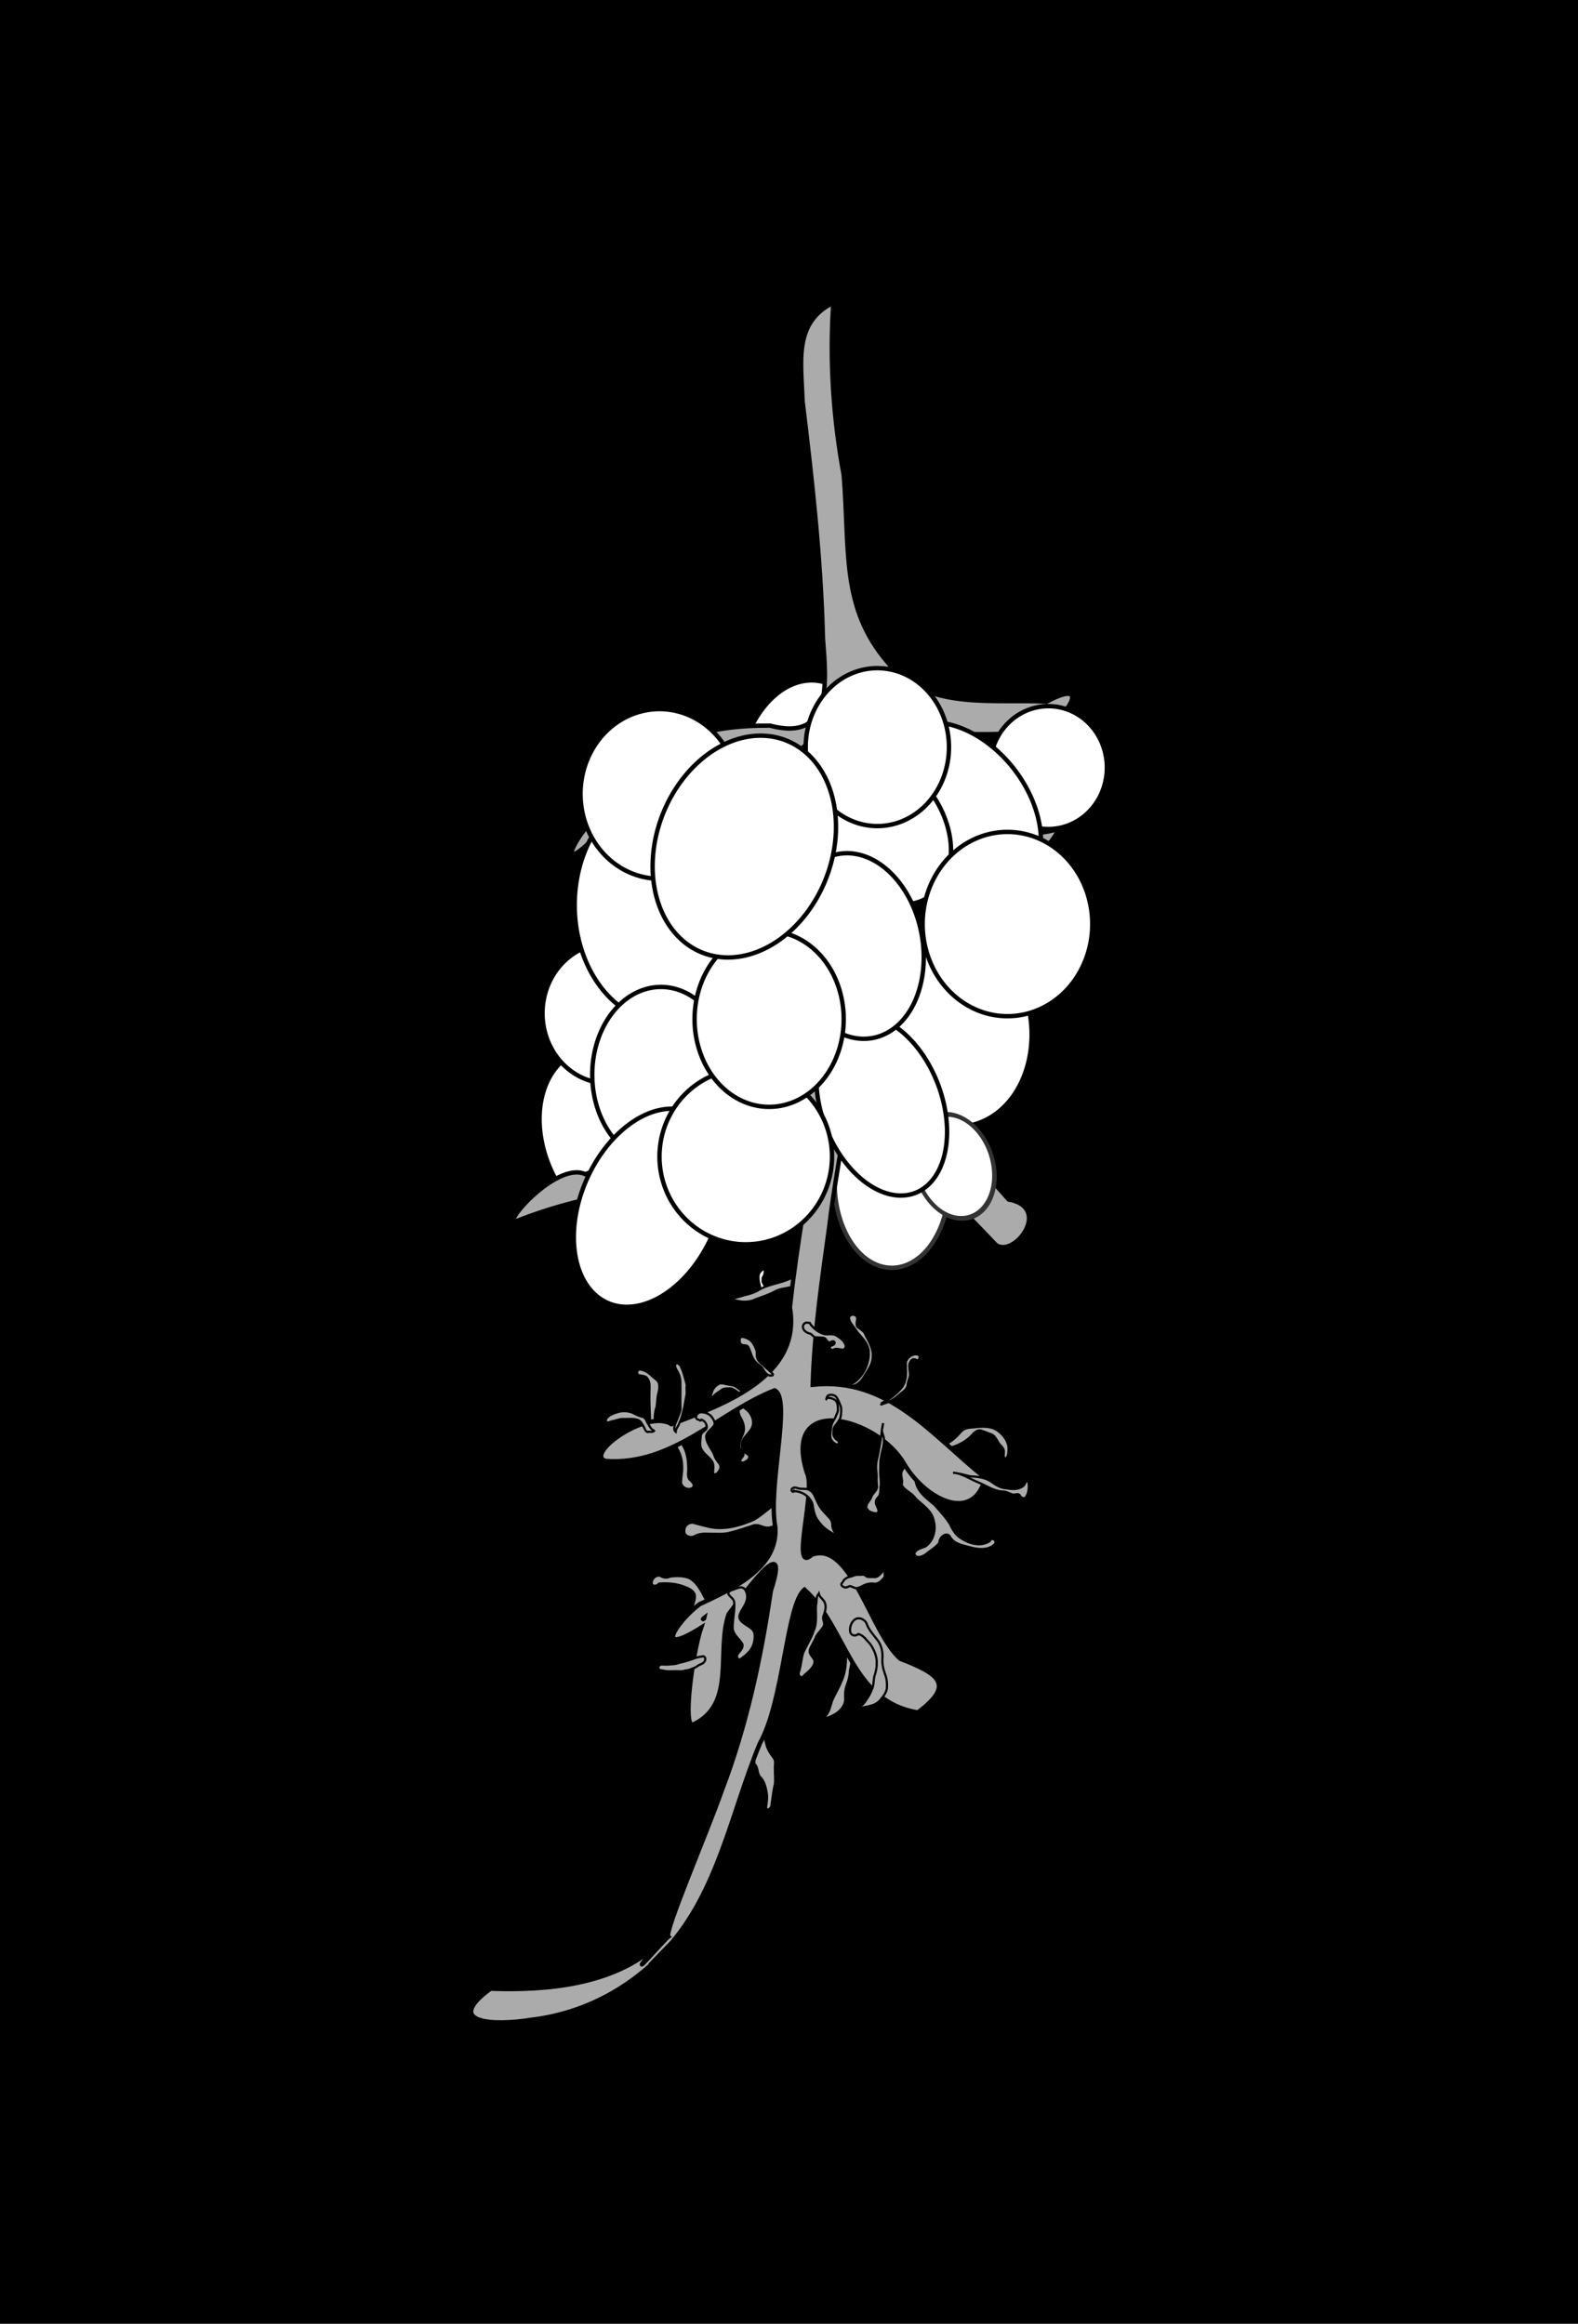 <?xml version="1.0" encoding="UTF-8" standalone="no"?>
<!-- Created with Inkscape (http://www.inkscape.org/) -->

<svg
   xmlns:dc="http://purl.org/dc/elements/1.1/"
   xmlns:cc="http://creativecommons.org/ns#"
   xmlns:rdf="http://www.w3.org/1999/02/22-rdf-syntax-ns#"
   xmlns:svg="http://www.w3.org/2000/svg"
   xmlns="http://www.w3.org/2000/svg"
   xmlns:sodipodi="http://sodipodi.sourceforge.net/DTD/sodipodi-0.dtd"
   xmlns:inkscape="http://www.inkscape.org/namespaces/inkscape"
   width="768"
   height="1130.667"
   viewBox="0 0 720 1060"
   id="svg2"
   version="1.1"
   inkscape:version="0.92.4 (5da689c313, 2019-01-14)"
   sodipodi:docname="feast-famine.svg"
   inkscape:export-filename="C:\Users\Giltwist\Dropbox\Tarot\Majors\feast-famine.png"
   inkscape:export-xdpi="300"
   inkscape:export-ydpi="300">
  <rect x="0" y="0" width="720" height="1060" fill="#808080" stroke="none"/>
  <defs
     id="defs4">
    <inkscape:path-effect
       effect="skeletal"
       id="path-effect5834"
       is_visible="true"
       pattern="m -2.144,-2.638 c 0,-2.76 2.24,-5 5,-5 2.76,0 5,2.24 5,5 0,2.76 -2.24,5 -5,5 -2.76,0 -5,-2.24 -5,-5 z"
       copytype="single_stretched"
       prop_scale="1"
       scale_y_rel="false"
       spacing="0"
       normal_offset="0"
       tang_offset="0"
       prop_units="false"
       vertical_pattern="false"
       fuse_tolerance="0" />
    <inkscape:path-effect
       effect="powerstroke"
       id="path-effect4186"
       is_visible="true"
       offset_points="0,0.5"
       sort_points="true"
       interpolator_type="CubicBezierJohan"
       interpolator_beta="0.2"
       start_linecap_type="zerowidth"
       linejoin_type="round"
       miter_limit="4"
       end_linecap_type="zerowidth"
       cusp_linecap_type="round" />
    <inkscape:path-effect
       effect="skeletal"
       id="path-effect5834-8"
       is_visible="true"
       pattern="m -2.144,-2.638 c 0,-2.76 2.24,-5 5,-5 2.76,0 5,2.24 5,5 0,2.76 -2.24,5 -5,5 -2.76,0 -5,-2.24 -5,-5 z"
       copytype="single_stretched"
       prop_scale="1"
       scale_y_rel="false"
       spacing="0"
       normal_offset="0"
       tang_offset="0"
       prop_units="false"
       vertical_pattern="false"
       fuse_tolerance="0" />
  </defs>
  <sodipodi:namedview
     id="base"
     pagecolor="#ffffff"
     bordercolor="#666666"
     borderopacity="1.0"
     inkscape:pageopacity="0.0"
     inkscape:pageshadow="2"
     inkscape:zoom="1.06"
     inkscape:cx="130.10671"
     inkscape:cy="544.87765"
     inkscape:document-units="px"
     inkscape:current-layer="layer1"
     showgrid="false"
     units="px"
     inkscape:window-width="2560"
     inkscape:window-height="1377"
     inkscape:window-x="-8"
     inkscape:window-y="-8"
     inkscape:window-maximized="1"
     borderlayer="true"
     showguides="false" />
  <g
     inkscape:label="Layer 1"
     inkscape:groupmode="layer"
     id="layer1"
     transform="translate(0,7.638)">
    <rect
       style="fill:#000000;fill-opacity:1;fill-rule:evenodd;stroke:#333333;stroke-width:2;stroke-linecap:round;stroke-linejoin:miter;stroke-miterlimit:4;stroke-dasharray:none;stroke-dashoffset:0;stroke-opacity:1"
       id="rect4826"
       width="1047.17"
       height="1205.66"
       x="-135.849"
       y="-47.638"
       ry="29.864" />
    <path
       style="fill:#ffffff;fill-opacity:1;fill-rule:evenodd;stroke:#000000;stroke-width:2;stroke-linecap:round;stroke-linejoin:miter;stroke-miterlimit:4;stroke-dasharray:none;stroke-dashoffset:0;stroke-opacity:1"
       id="path4216"
       sodipodi:type="arc"
       sodipodi:cx="24.574697"
       sodipodi:cy="585.24615"
       sodipodi:rx="33.354092"
       sodipodi:ry="45.361568"
       sodipodi:start="0.091009496"
       sodipodi:end="0.083407016"
       sodipodi:open="true"
       d="M 57.791,589.369 A 33.354,45.362 0 0 1 21.606,630.428 33.354,45.362 0 0 1 -8.653,581.295 33.354,45.362 0 0 1 27.417,540.05 33.354,45.362 0 0 1 57.813,589.025"
       transform="rotate(-26.4)" />
    <path
       style="fill:#ffffff;fill-opacity:1;fill-rule:evenodd;stroke:#000000;stroke-width:2;stroke-linecap:round;stroke-linejoin:miter;stroke-miterlimit:4;stroke-dasharray:none;stroke-dashoffset:0;stroke-opacity:1"
       id="path4230"
       sodipodi:type="arc"
       sodipodi:cx="412.88913"
       sodipodi:cy="290.25607"
       sodipodi:rx="30.018684"
       sodipodi:ry="44.027405"
       sodipodi:start="0.091009496"
       sodipodi:end="0.083407016"
       sodipodi:open="true"
       d="m 442.784,294.257 a 30.019,44.027 0 0 1 -32.566,39.851 30.019,44.027 0 0 1 -27.233,-47.687 30.019,44.027 0 0 1 32.462,-40.033 30.019,44.027 0 0 1 27.357,47.535"
       transform="rotate(8.253)" />
    <path
       style="fill:#ffffff;fill-opacity:1;fill-rule:evenodd;stroke:#333333;stroke-width:2;stroke-linecap:round;stroke-linejoin:miter;stroke-miterlimit:4;stroke-dasharray:none;stroke-dashoffset:0;stroke-opacity:1"
       id="path4401"
       sodipodi:type="arc"
       sodipodi:cx="406.92255"
       sodipodi:cy="532.10413"
       sodipodi:rx="26.083408"
       sodipodi:ry="38.583462"
       sodipodi:start="0.091009496"
       sodipodi:end="0.083407016"
       sodipodi:open="true"
       d="m 432.898,535.611 a 26.083,38.583 0 0 1 -28.297,34.924 26.083,38.583 0 0 1 -23.663,-41.791 26.083,38.583 0 0 1 28.207,-35.083 26.083,38.583 0 0 1 23.77,41.658" />
    <path
       style="fill:#ababab;fill-rule:evenodd;stroke:#000000;stroke-width:1px;stroke-linecap:butt;stroke-linejoin:miter;stroke-opacity:1;fill-opacity:1"
       d="m 428.656,652.706 c 2.635,-1.441 5.446,-2.709 7.566,-4.9 1.513,-1.311 2.537,-3.349 4.622,-3.859 1.621,-0.553 3.352,-0.349 5.013,-0.662 3.214,-0.229 6.782,-0.287 9.481,1.753 2.478,1.795 4.51,4.509 4.855,7.613 -0.111,1.61 0.148,3.562 -1.022,4.845 -1.969,0.677 -0.934,-2.234 -1.146,-3.269 -0.228,-1.858 -2.217,-2.733 -2.86,-4.417 -0.787,-1.26 -1.562,-2.784 -3.1,-3.217 -1.493,-0.599 -3.012,-1.148 -4.526,-1.68 -1.847,-0.374 -3.194,1.183 -4.314,2.385 -2.167,2.225 -4.872,3.865 -7.809,4.857 -2.528,0.933 -5.109,2.011 -7.859,1.884 -1.176,0.42 -1.391,-0.974 -0.257,-1.159 0.405,-0.222 0.914,-0.411 1.357,-0.175 z"
       id="path4424"
       inkscape:connector-curvature="0" />
    <path
       style="fill:#ababab;fill-rule:evenodd;stroke:#000000;stroke-width:1px;stroke-linecap:butt;stroke-linejoin:miter;stroke-opacity:1;fill-opacity:1"
       d="m 341.769,629.358 c -2.131,-1.499 -4.114,-3.198 -6.275,-4.655 -1.437,-0.665 -3.064,-0.619 -4.567,-1.054 -1.017,-0.231 -2.168,-0.528 -3.119,0.081 -1.575,0.834 -2.729,2.39 -3.107,4.128 -0.405,0.581 -0.691,1.764 0.396,1.72 0.653,-0.235 0.948,-0.989 1.569,-1.333 0.793,-0.649 1.732,-1.083 2.502,-1.761 1.243,-0.977 2.577,-0.711 4.175,-0.786 0.963,-0.008 3.702,2.023 3.702,2.023 1.167,0.705 1.205,-0.38 2.364,0.339 0.741,0.508 1.521,0.973 2.36,1.299 z"
       id="path4455"
       inkscape:connector-curvature="0"
       sodipodi:nodetypes="ccccccccccccc" />
    <path
       style="fill:#ababab;fill-rule:evenodd;stroke:#000000;stroke-width:1px;stroke-linecap:butt;stroke-linejoin:miter;stroke-opacity:1;fill-opacity:1"
       d="m 336.599,632.193 c 1.854,0.455 2.68,2.416 4.256,3.322 2.027,1.841 3.402,4.801 2.494,7.527 -0.983,2.935 -4.196,4.546 -4.845,7.644 -0.468,2.157 1.108,4.142 2.836,5.227 1.246,0.89 0.209,2.612 -0.96,2.99 -0.736,0.788 -2.91,1.104 -2.553,-0.532 0.357,-1.123 1.968,-2.037 1.208,-3.353 -0.611,-1.018 -1.772,-1.813 -1.743,-3.124 -0.152,-3.013 2.545,-5.399 2.113,-8.448 -0.118,-1.942 -1.062,-3.69 -1.995,-5.346 -0.828,-2.285 -0.197,-4.864 -1.311,-7.076"
       id="path4473"
       inkscape:connector-curvature="0" />
    <path
       style="fill:#ababab;fill-rule:evenodd;stroke:#000000;stroke-width:1px;stroke-linecap:butt;stroke-linejoin:miter;stroke-opacity:1;fill-opacity:1"
       d="m 299.14,643.661 c -0.626,-3.16 -0.584,-6.492 0.449,-9.563 0.391,-2.128 0.229,-4.339 0.891,-6.42 0.351,-1.683 0.698,-3.587 -0.187,-5.164 -0.886,-1.134 -2.235,-1.772 -3.175,-2.853 -1.476,-1.287 -3.231,-2.498 -5.246,-2.61 -1.403,0.131 -1.629,2.532 -0.124,2.691 1.232,0.305 2.802,0.156 3.587,1.368 1.435,1.882 0.98,4.375 0.968,6.573 -0.114,3.88 0.159,7.756 0.27,11.631 -0.041,1.394 -0.363,2.949 0.397,4.207 0.531,0.587 1.627,0.867 2.171,0.141 z"
       id="path4527"
       inkscape:connector-curvature="0" />
    <path
       style="fill:#ababab;fill-rule:evenodd;stroke:#000000;stroke-width:1px;stroke-linecap:butt;stroke-linejoin:miter;stroke-opacity:1;fill-opacity:1"
       d="m 305.036,646.963 c -0.583,-1.981 -3.577,-2.644 -4.899,-1.03 -1.66,0.345 -0.685,3.319 0.865,2.579 2.101,-0.643 4.631,0.011 5.903,1.871 2.967,3.067 4.486,7.374 4.348,11.617 0.038,2.298 -0.555,4.568 -0.516,6.855 0.476,2.276 3.674,3.667 5.48,2.018 1.091,-1.492 -0.791,-2.79 -1.711,-3.746 -0.953,-1.554 -0.353,-3.437 -0.469,-5.147 -0.022,-3.952 -0.673,-8.154 -3.136,-11.369 -1.121,-1.372 -2.567,-2.425 -3.929,-3.539 -0.532,-0.452 -1.398,-0.692 -1.936,-0.109 z"
       id="path4561"
       inkscape:connector-curvature="0" />
    <path
       style="fill:#ffffff;fill-rule:evenodd;stroke:#000000;stroke-width:1px;stroke-linecap:butt;stroke-linejoin:miter;stroke-opacity:1"
       d="m 347.773,581.495 c -0.361,-0.564 -0.479,-1.26 -0.919,-1.778 -0.079,-1.014 -0.572,-1.945 -0.634,-2.963 -0.139,-0.931 -0.2,-1.889 -0.061,-2.822 0.207,-1.114 1.077,-1.948 2.005,-2.519 0.503,-0.228 0.656,-0.821 0.623,-1.33 -0.012,-0.252 -0.042,-0.577 0.043,-0.148 0.183,0.915 0.141,1.86 0.093,2.786 -0.107,0.742 -0.278,1.498 -0.713,2.123 -0.366,0.499 -0.21,1.118 -0.273,1.687 -0.106,0.503 0.123,0.92 0.381,1.327 0.207,0.42 0.445,0.831 0.754,1.182 0.246,0.497 0.289,1.08 0.169,1.618 -0.342,0.516 -1.183,0.258 -1.469,0.838 z"
       id="path4627"
       inkscape:connector-curvature="0" />
    <path
       style="fill:#ababab;fill-rule:evenodd;stroke:#000000;stroke-width:1px;stroke-linecap:butt;stroke-linejoin:miter;stroke-opacity:1;fill-opacity:1"
       d="m 367.536,572.434 c -2.407,-0.152 -4.078,1.896 -6.138,2.773 -4.982,2.658 -10.95,2.791 -15.745,5.877 -1.881,1.046 -3.962,1.638 -6.045,2.111 -1.616,0.502 -3.236,1.036 -4.921,1.25 0.076,1.447 2.181,1.278 3.241,1.612 2.367,0.301 4.823,0.026 6.976,-1.042 3.004,-1.134 6.097,-2.081 8.907,-3.668 2.547,-1.353 5.559,-1.132 8.186,-2.261 1.766,-0.663 3.321,-2.067 3.764,-3.95 0.332,-1.029 0.725,-2.196 1.775,-2.702 z"
       id="path4430"
       inkscape:connector-curvature="0" />
    <path
       style="fill:#ababab;fill-rule:evenodd;stroke:#000000;stroke-width:1px;stroke-linecap:butt;stroke-linejoin:miter;stroke-opacity:1;fill-opacity:1"
       d="m 411.308,669.593 c 1.362,2.811 4.773,3.684 6.397,6.279 3.161,3.063 7.577,5.646 8.367,10.35 1.083,4.167 -0.212,9.172 -3.926,11.624 -1.791,0.696 -4.194,1.172 -4.995,3.124 0.72,3.226 4.872,1.045 6.353,-0.483 1.829,-1.367 3.887,-2.561 5.192,-4.498 -0.276,-2.404 3.499,-5.273 4.87,-2.388 1.852,3.065 5.721,3.751 8.937,4.556 3.695,1.078 8.351,1.566 11.368,-1.325 1.377,-1.754 -1.389,-3.665 -2.347,-1.436 -4.052,2.672 -9.341,1.135 -13.075,-1.372 -2.275,-1.426 -3.781,-3.732 -4.815,-6.153 -1.979,-3.316 -4.702,-6.11 -7.222,-9.003 -3.222,-2.776 -7.084,-5.362 -8.341,-9.675 -0.847,-2.715 0.58,-6.774 -2.935,-8.015 -2.636,-0.643 -4.424,2.46 -3.828,4.776 0.121,1.201 0.61,2.484 3.4e-4,3.638 z"
       id="path4639"
       inkscape:connector-curvature="0" />
    <path
       style="fill:#ababab;fill-rule:evenodd;stroke:#000000;stroke-width:1px;stroke-linecap:butt;stroke-linejoin:miter;stroke-opacity:1;fill-opacity:1"
       d="m 324.14,726.444 c 0.414,2.815 -1.48,6.089 -4.486,6.349 -1.656,0.323 -3.813,-0.04 -4.57,-1.746 -0.708,-2.175 0.726,-4.218 1.073,-6.316 0.452,-1.673 1.242,-3.438 0.753,-5.185 -0.987,-2.182 -3.485,-2.9 -5.538,-3.697 -3.433,-1.156 -7.116,-1.408 -10.709,-1.096 -0.704,1.157 -3.314,1.535 -3.313,-0.286 -0.047,-1.932 1.905,-3.748 3.845,-3.297 1.295,0.875 3.083,1.155 4.496,0.396 2.841,-0.396 5.828,-0.41 8.562,0.542 2.736,1.321 4.521,3.955 5.99,6.511 0.695,1.451 1.438,2.9 2.542,4.089 0.862,1.083 1.173,2.4 1.356,3.737 z"
       id="path4671"
       inkscape:connector-curvature="0" />
    <path
       style="fill:#ababab;fill-rule:evenodd;stroke:#000000;stroke-width:1px;stroke-linecap:butt;stroke-linejoin:miter;stroke-opacity:1;fill-opacity:1"
       d="m 354.092,678.331 c -4.371,2.608 -7.79,6.787 -12.762,8.363 -5.997,2.344 -12.749,3.676 -19.071,1.857 -1.99,-0.524 -4.004,-0.969 -5.963,-1.554 -1.997,-0.324 -4.101,1.312 -4.033,3.39 -0.501,2.723 3.039,3.924 4.995,2.531 1.847,-0.857 3.871,-1.074 5.88,-0.916 3.52,-0.054 7.123,0.425 10.545,-0.648 3.199,-0.845 6.343,-1.863 9.475,-2.923 1.321,-0.553 2.746,-0.427 4.051,0.108 1.622,0.623 3.45,1.022 5.101,0.261 2.511,-0.582 5.503,-0.36 7.367,-2.48 1.4,-1.434 2.175,-3.881 0.896,-5.634 -1.87,-1.173 -3.856,-3.143 -6.258,-2.435 l -0.224,0.081 c 0,0 0,4e-5 0,4e-5 z"
       id="path4705"
       inkscape:connector-curvature="0" />
    <path
       style="fill:#ababab;fill-rule:evenodd;stroke:#000000;stroke-width:1px;stroke-linecap:butt;stroke-linejoin:miter;stroke-opacity:1;fill-opacity:1"
       d="m 383.628,735.09 c 1.45,1.777 1.549,4.176 1.994,6.327 0.516,5.937 0.866,12.214 -1.659,17.781 -1.215,3.138 -3.058,5.988 -4.366,9.077 -0.744,2.379 -1.23,4.964 -2.924,6.892 -0.438,1.731 2.195,0.18 2.974,-0.111 3.22,-1.424 6.313,-4.482 6.009,-8.262 -0.196,-2.125 0.117,-4.251 0.902,-6.233 0.704,-1.931 1.227,-3.943 1.254,-6.005 0.413,-2.28 1.126,-4.547 0.907,-6.891 -0.072,-2.553 -1.555,-4.777 -1.92,-7.277 -0.412,-1.606 -1.164,-3.221 -2.532,-4.228 -0.283,-0.308 -0.525,-0.665 -0.639,-1.071 z"
       id="path4741"
       inkscape:connector-curvature="0" />
    <path
       style="fill:#ababab;fill-rule:evenodd;stroke:#000000;stroke-width:1px;stroke-linecap:butt;stroke-linejoin:miter;stroke-opacity:1;fill-opacity:1"
       d="m 344.187,784.698 c 0.007,4.088 -0.01,8.176 0,12.264 1.955,1.606 0.993,4.729 3,6.36 1.693,1.967 2.215,4.541 2.656,7.018 0.352,2.23 -0.019,4.48 -0.364,6.675 0.828,1.983 2.884,-0.276 2.569,-1.711 0.519,-2.884 0.711,-5.807 1.429,-8.654 0.484,-2.348 0.011,-4.747 0.11,-7.122 -0.235,-1.726 0.592,-3.686 -0.511,-5.18 -1.36,-1.827 -2.72,-3.695 -3.289,-5.94 -1.487,-4.954 -0.64,-10.177 -0.919,-15.256 0.015,-1.709 0.309,-3.456 -0.127,-5.136 -2.391,0.601 -1.788,3.593 -2.655,5.352 -0.67,2.4 -2.731,3.947 -3.899,6.054 -1.508,2.053 1.242,2.81 1.744,4.394 -0.731,1.735 -3.172,-2.656 -3.627,-0.003 0.311,1.846 2.673,0.727 3.884,0.885 z"
       id="path4762"
       inkscape:connector-curvature="0" />
    <path
       style="fill:#ababab;fill-opacity:1;fill-rule:evenodd;stroke:#000000;stroke-width:2;stroke-linecap:round;stroke-linejoin:miter;stroke-miterlimit:4;stroke-dasharray:none;stroke-dashoffset:0;stroke-opacity:1"
       d="m 380.211,130.437 c -18.275,9.016 -14.533,27.247 -14.035,44.794 4.386,35.991 8.413,72.13 9.325,108.503 1.557,20.232 4.337,47.208 -24.176,39.638 -24.537,-0.237 -51.072,4.924 -66.869,25.663 20.655,-19.454 -16.914,17.835 -12.121,14.164 -12.519,15.971 22.166,-22.052 -0.113,1.808 -7.938,6.019 -20.016,27.942 -1.893,10.35 7.415,-5.969 16.266,-25.016 3.005,-7.351 -13.475,15.369 32.447,-35.961 4.617,-7.1 -4.352,4.057 15.098,-16.79 7.877,-8.396 5.928,-6.894 13.243,-14.104 7.096,-7.197 -12.388,13.236 23.289,-13.154 34.146,-6.066 14.56,-3.654 -9.516,16.15 -2.397,27.978 1.299,22.883 -16.243,65.596 -23.107,67.283 12.72,-13.066 -2.601,2.869 -7.099,7.378 -10.852,11.992 -28.076,36.497 -6.589,13.287 -7.209,5.19 -27.009,31.433 -12.905,17.578 11.726,-17.696 7.086,-4.66 0,0 14.437,-14.879 5.3,-5.032 6.335,-6.283 7.358,-8.162 36.285,-46.346 12.872,-20.103 21.38,-19.192 44.132,-46.806 42.973,-81.114 -1.703,-22.964 6.22,-30.012 27.371,-29.798 22.797,-26.546 5.67,36.852 9.219,55.893 -0.996,29.012 1.381,57.768 1.344,86.773 -6.467,4.194 -18.573,33.189 -7.376,19.346 -5.785,5.478 -16.885,18.449 -6.506,5.351 -26.515,22.261 -63.49,12.958 -94.153,25.169 -13.245,-6.195 -39.538,24.557 -31.22,21.317 28.652,-11.388 60.253,-15.855 90.958,-18.672 18.191,-2.043 41.189,-32.026 46.977,-32.619 -4.294,30.306 -10.04,60.3 -13.36,90.772 5.435,31.388 -29.87,44.108 -54.076,53.242 -10.992,-7.212 -40.106,13.855 -29.913,16.799 30.553,2.14 51.236,-22.088 77.012,-32.242 7.914,3.729 -3.19,44.04 0.313,62.259 1.51,18.89 -19.618,28.287 -34.66,35.371 -10.459,7.989 -21.123,24.382 0.814,10.648 -3.78,11.077 -8.619,46.179 -3.622,44.181 19.764,-9.376 10.334,-33.37 16.188,-50.371 5.826,-7.625 28.931,-40.269 19.237,-10.611 -4.581,31.155 -11.175,61.89 -22.493,91.408 -6.564,18.739 -26.351,64.604 -24.245,66.34 -1.774,1.299 -22.761,25.196 -5.021,3.859 -20.416,18.362 -50.99,20.766 -76.142,19.866 -21.819,15.96 1.516,16.966 18.589,14.189 26.402,-3.122 49.77,-16.775 66.439,-37.584 -7.831,8.088 -20.162,20.71 -4.614,5.023 23.493,-25.795 29.459,-61.977 42.467,-93.464 11.139,-19.744 12.113,-63.416 20.397,-70.207 19.62,17.794 20.754,50.884 51.723,56.047 16.823,-12.655 9.967,-17.531 -7.996,-24.487 -13.509,-11.706 -22.494,-54.231 -40.433,-47.449 -9.893,9.115 2.025,-29.397 -2.216,-37.473 -11.551,-36.832 32.617,-24.953 44.412,-3.92 10.061,16.726 31.763,27.043 36.992,6.303 -24.332,-19.345 -44.136,-46.144 -78.736,-42.475 0.687,-24.307 4.284,-48.408 7.587,-72.492 4.024,-34.01 13.061,-67.611 11.1,-102.225 3.744,-28.94 7.786,27.166 9.289,38.324 10.777,29.056 34.725,50.45 55.478,72.502 8.369,6.442 26.114,-16.923 5.944,-20.618 -22.065,-25.269 -53.854,-51.622 -49.353,-88.881 3.536,-28.439 -33.118,-42.255 -22.705,-72.006 -6.83,-43.492 36.645,-8.341 50.598,6.623 16.845,5.404 36.737,2.103 44.478,-15.116 -12.085,5.609 -47.126,1.203 -57.429,-20.994 -11.936,-9.538 -32.737,-7.612 -36.48,-0.982 2.304,-12.239 -7.848,-56.934 13,-29.539 21.427,10.525 46.845,9.033 70.105,7.758 11.027,-1.894 28.699,-26.639 5.137,-13.961 -24.429,-1.336 -55.983,4.286 -72.672,-18.066 -21.421,-25.118 -17.109,-50.928 -19.935,-85.297 -4.826,-26.006 -6.513,-52.221 -4.751,-78.626 z M 278.638,469.109 c -1.245,-0.43 -9.371,11.32 0,0 z m -2.049,-2.229 c 1.846,-2.483 -9.304,10.164 0,0 z m -2.908,3.01 c -1.526,1.423 -0.343,0.508 0,0 z m -0.701,0.725 c -1.328,1.32 -4.084,4.284 0,0 z m -0.154,0.154 c 4.138,-4.58 -8.048,8.157 0,0 z m 1.148,-1.268 c 0.707,-0.632 6.778,-7.074 0,0 z m 2.898,-3.002 c 6.709,-6.343 6.061,-7.303 0,0 z m 5.221,-5.391 c -0.273,0.359 7.74,-7.938 0,0 z m 0.078,-0.055 c -5.328,5.483 -7.284,7.582 0,0 z m 6.584,-111.281 c 1.796,-2.722 -7.152,7.831 0,0 z m -2.635,2.578 c -6.171,6.168 -7.464,7.827 0,0 z m -0.223,0.119 c 4.999,-4.602 -1.373,0.784 0,0 z m -0.061,0.033 c -0.126,0.071 -0.29,0.35 0,0 z m -0.156,0.158 c -7.2,7.247 -7.779,8.189 0,0 z m 1.65,-1.686 c 2.585,0.937 2.14,-5.845 0,0 z m 1.771,-1.846 c 8.245,-5.434 -0.273,-2.884 0,0 z m 0.002,0.033 c -1.881,3.226 12.367,-13.862 0,0 z m -3.977,3.738 c -1.083,0.649 -2.601,3.099 0,0 z m -7.402,3.98 c 22.948,-23.792 -19.244,15.601 0,0 z m 3.275,-3.523 c -2.628,3.207 13.814,-14.844 0,0 z m 4.223,-4.395 c 6.207,-6.197 11.396,-12.037 0,0 z m 2.426,-2.447 c -13.619,14.046 1.182,-0.823 0,0 z m -6.963,7.293 c -0.058,0.004 -0.499,0.579 0,0 z m -0.188,0.191 c 2.306,-2.735 -5.2,5.49 0,0 z m 108.629,-49.016 c 3.907,1.131 -2.921,5.179 0,0 z m -13.676,15.662 c -4.269,8.452 -7.697,9.995 0,0 z m -3.99,6.189 c -2.051,2.119 -1.766,1.937 0,0 z m 0.084,-0.027 c 0.007,0.013 0.023,-0.035 0,0 z m -33.705,390.953 -2.596,2.666 0.004,-0.01 2.592,-2.656 z m -0.727,0.693 -1.842,1.887 0.002,-0.008 1.84,-1.879 z m -15.658,11.828 c -0.102,0.573 -1.508,1.15 0,0 z"
       id="path4174"
       inkscape:connector-curvature="0" />
    <path
       style="fill:#ffffff;fill-opacity:1;fill-rule:evenodd;stroke:#000000;stroke-width:2;stroke-linecap:round;stroke-linejoin:miter;stroke-miterlimit:4;stroke-dasharray:none;stroke-dashoffset:0;stroke-opacity:1"
       id="path4212"
       sodipodi:type="arc"
       sodipodi:cx="277.56238"
       sodipodi:cy="454.5824"
       sodipodi:rx="30.018684"
       sodipodi:ry="32.019928"
       sodipodi:start="0.091009496"
       sodipodi:end="0.083407016"
       sodipodi:open="true"
       d="m 307.457,457.492 a 30.019,32.02 0 0 1 -32.566,28.983 30.019,32.02 0 0 1 -27.233,-34.682 30.019,32.02 0 0 1 32.462,-29.115 30.019,32.02 0 0 1 27.357,34.571" />
    <path
       style="fill:#ffffff;fill-opacity:1;fill-rule:evenodd;stroke:#000000;stroke-width:2;stroke-linecap:round;stroke-linejoin:miter;stroke-miterlimit:4;stroke-dasharray:none;stroke-dashoffset:0;stroke-opacity:1"
       id="path4160"
       sodipodi:type="arc"
       sodipodi:cx="303.57855"
       sodipodi:cy="405.21838"
       sodipodi:rx="41.359077"
       sodipodi:ry="53.36655"
       sodipodi:start="0.091009496"
       sodipodi:end="0.083407016"
       sodipodi:open="true"
       d="m 344.766,410.069 a 41.359,53.367 0 0 1 -44.868,48.305 41.359,53.367 0 0 1 -37.521,-57.803 41.359,53.367 0 0 1 44.726,-48.524 41.359,53.367 0 0 1 37.691,57.618" />
    <path
       style="fill:#ffffff;fill-opacity:1;fill-rule:evenodd;stroke:#000000;stroke-width:2;stroke-linecap:round;stroke-linejoin:miter;stroke-miterlimit:4;stroke-dasharray:none;stroke-dashoffset:0;stroke-opacity:1"
       id="path4162"
       sodipodi:type="arc"
       sodipodi:cx="300.91028"
       sodipodi:cy="354.52011"
       sodipodi:rx="36.022423"
       sodipodi:ry="38.69075"
       sodipodi:start="0.091009496"
       sodipodi:end="0.083407016"
       sodipodi:open="true"
       d="m 336.784,358.036 a 36.022,38.691 0 0 1 -39.079,35.021 36.022,38.691 0 0 1 -32.68,-41.907 36.022,38.691 0 0 1 38.955,-35.18 36.022,38.691 0 0 1 32.828,41.773" />
    <path
       style="fill:#ffffff;fill-opacity:1;fill-rule:evenodd;stroke:#000000;stroke-width:2;stroke-linecap:round;stroke-linejoin:miter;stroke-miterlimit:4;stroke-dasharray:none;stroke-dashoffset:0;stroke-opacity:1"
       id="path4164"
       sodipodi:type="arc"
       sodipodi:cx="478.35403"
       sodipodi:cy="342.51263"
       sodipodi:rx="26.683275"
       sodipodi:ry="28.017439"
       sodipodi:start="0.091009496"
       sodipodi:end="0.083407016"
       sodipodi:open="true"
       d="m 504.927,345.059 a 26.683,28.017 0 0 1 -28.947,25.36 26.683,28.017 0 0 1 -24.207,-30.347 26.683,28.017 0 0 1 28.855,-25.475 26.683,28.017 0 0 1 24.317,30.25" />
    <path
       style="fill:#ffffff;fill-opacity:1;fill-rule:evenodd;stroke:#000000;stroke-width:2;stroke-linecap:round;stroke-linejoin:miter;stroke-miterlimit:4;stroke-dasharray:none;stroke-dashoffset:0;stroke-opacity:1"
       id="path4170"
       sodipodi:type="arc"
       sodipodi:cx="122.59138"
       sodipodi:cy="555.01794"
       sodipodi:rx="30.685766"
       sodipodi:ry="44.694485"
       sodipodi:start="0.091009496"
       sodipodi:end="0.083407016"
       sodipodi:open="true"
       d="m 153.15,559.08 a 30.686,44.694 0 0 1 -33.29,40.455 30.686,44.694 0 0 1 -27.838,-48.41 30.686,44.694 0 0 1 33.184,-40.639 30.686,44.694 0 0 1 27.965,48.255"
       transform="rotate(-38.004)" />
    <path
       style="fill:#ffffff;fill-opacity:1;fill-rule:evenodd;stroke:#000000;stroke-width:2;stroke-linecap:round;stroke-linejoin:miter;stroke-miterlimit:4;stroke-dasharray:none;stroke-dashoffset:0;stroke-opacity:1"
       id="path4232"
       sodipodi:type="arc"
       sodipodi:cx="120.38258"
       sodipodi:cy="534.03033"
       sodipodi:rx="27.350357"
       sodipodi:ry="37.356586"
       sodipodi:start="0.091009496"
       sodipodi:end="0.083407016"
       sodipodi:open="true"
       d="m 147.62,537.425 a 27.35,37.357 0 0 1 -29.671,33.813 27.35,37.357 0 0 1 -24.812,-40.462 27.35,37.357 0 0 1 29.577,-33.967 27.35,37.357 0 0 1 24.925,40.333"
       transform="rotate(-34.698)" />
    <path
       style="fill:#ffffff;fill-opacity:1;fill-rule:evenodd;stroke:#000000;stroke-width:2;stroke-linecap:round;stroke-linejoin:miter;stroke-miterlimit:4;stroke-dasharray:none;stroke-dashoffset:0;stroke-opacity:1"
       id="path4224"
       sodipodi:type="arc"
       sodipodi:cx="342.94754"
       sodipodi:cy="531.58929"
       sodipodi:rx="36.689503"
       sodipodi:ry="46.028648"
       sodipodi:start="0.091009496"
       sodipodi:end="0.083407016"
       sodipodi:open="true"
       d="m 379.485,535.773 a 36.69,46.029 0 0 1 -39.803,41.663 36.69,46.029 0 0 1 -33.285,-49.855 36.69,46.029 0 0 1 39.676,-41.852 36.69,46.029 0 0 1 33.436,49.696"
       transform="rotate(-10.448)" />
    <path
       style="fill:#ffffff;fill-opacity:1;fill-rule:evenodd;stroke:#000000;stroke-width:2;stroke-linecap:round;stroke-linejoin:miter;stroke-miterlimit:4;stroke-dasharray:none;stroke-dashoffset:0;stroke-opacity:1"
       id="path4166"
       sodipodi:type="arc"
       sodipodi:cx="459.67572"
       sodipodi:cy="413.89041"
       sodipodi:rx="38.69075"
       sodipodi:ry="42.026157"
       sodipodi:start="0.091009496"
       sodipodi:end="0.083407016"
       sodipodi:open="true"
       d="m 498.206,417.71 a 38.691,42.026 0 0 1 -41.974,38.04 38.691,42.026 0 0 1 -35.101,-45.52 38.691,42.026 0 0 1 41.84,-38.213 38.691,42.026 0 0 1 35.26,45.375" />
    <path
       style="fill:#ffffff;fill-opacity:1;fill-rule:evenodd;stroke:#000000;stroke-width:2;stroke-linecap:round;stroke-linejoin:miter;stroke-miterlimit:4;stroke-dasharray:none;stroke-dashoffset:0;stroke-opacity:1"
       id="path4220"
       sodipodi:type="arc"
       sodipodi:cx="301.57733"
       sodipodi:cy="482.59985"
       sodipodi:rx="31.352848"
       sodipodi:ry="40.024914"
       sodipodi:start="0.091009496"
       sodipodi:end="0.083407016"
       sodipodi:open="true"
       d="m 332.8,486.237 a 31.353,40.025 0 0 1 -34.013,36.228 31.353,40.025 0 0 1 -28.444,-43.352 31.353,40.025 0 0 1 33.905,-36.393 31.353,40.025 0 0 1 28.572,43.214" />
    <path
       style="fill:#ffffff;fill-opacity:1;fill-rule:evenodd;stroke:#000000;stroke-width:2;stroke-linecap:round;stroke-linejoin:miter;stroke-miterlimit:4;stroke-dasharray:none;stroke-dashoffset:0;stroke-opacity:1"
       id="path4214"
       sodipodi:type="arc"
       sodipodi:cx="488.91092"
       sodipodi:cy="379.34717"
       sodipodi:rx="31.352848"
       sodipodi:ry="47.362812"
       sodipodi:start="0.091009496"
       sodipodi:end="0.083407016"
       sodipodi:open="true"
       d="m 520.134,383.652 a 31.353,47.363 0 0 1 -34.013,42.87 31.353,47.363 0 0 1 -28.444,-51.3 31.353,47.363 0 0 1 33.905,-43.065 31.353,47.363 0 0 1 28.572,51.136"
       transform="rotate(23.59)" />
    <path
       style="fill:#ffffff;fill-opacity:1;fill-rule:evenodd;stroke:#333333;stroke-width:2.123;stroke-linecap:round;stroke-linejoin:miter;stroke-miterlimit:4;stroke-dasharray:none;stroke-dashoffset:0;stroke-opacity:1"
       id="path4403"
       sodipodi:type="arc"
       sodipodi:cx="447.9082"
       sodipodi:cy="418.72003"
       sodipodi:rx="18.884501"
       sodipodi:ry="23.302542"
       sodipodi:start="0.091009496"
       sodipodi:end="0.083407016"
       sodipodi:open="true"
       d="m 466.715,420.838 a 18.885,23.303 0 0 1 -20.487,21.092 18.885,23.303 0 0 1 -17.132,-25.24 18.885,23.303 0 0 1 20.422,-21.188 18.885,23.303 0 0 1 17.21,25.159"
       transform="matrix(0.972,0.236,0,1,0,0)" />
    <path
       style="fill:#ffffff;fill-opacity:1;fill-rule:evenodd;stroke:#000000;stroke-width:2;stroke-linecap:round;stroke-linejoin:miter;stroke-miterlimit:4;stroke-dasharray:none;stroke-dashoffset:0;stroke-opacity:1"
       id="path4218"
       sodipodi:type="arc"
       sodipodi:cx="607.54651"
       sodipodi:cy="-198.38885"
       sodipodi:rx="42.762085"
       sodipodi:ry="27.419203"
       sodipodi:start="0.091009496"
       sodipodi:end="0.083407016"
       sodipodi:open="true"
       d="m 650.132,-195.897 a 42.762,27.419 0 0 1 -46.391,24.818 42.762,27.419 0 0 1 -38.794,-29.699 42.762,27.419 0 0 1 46.243,-24.931 42.762,27.419 0 0 1 38.97,29.604"
       transform="rotate(69.073)" />
    <path
       style="fill:#ffffff;fill-opacity:1;fill-rule:evenodd;stroke:#000000;stroke-width:2;stroke-linecap:round;stroke-linejoin:miter;stroke-miterlimit:4;stroke-dasharray:none;stroke-dashoffset:0;stroke-opacity:1"
       id="path4208"
       sodipodi:type="arc"
       sodipodi:cx="340.26807"
       sodipodi:cy="519.95642"
       sodipodi:rx="39.35783"
       sodipodi:ry="40.024914"
       sodipodi:start="0.091009496"
       sodipodi:end="0.083407016"
       sodipodi:open="true"
       d="m 379.463,523.594 a 39.358,40.025 0 0 1 -42.697,36.228 39.358,40.025 0 0 1 -35.706,-43.352 39.358,40.025 0 0 1 42.562,-36.393 39.358,40.025 0 0 1 35.868,43.214" />
    <path
       style="fill:#ffffff;fill-opacity:1;fill-rule:evenodd;stroke:#000000;stroke-width:2;stroke-linecap:round;stroke-linejoin:miter;stroke-miterlimit:4;stroke-dasharray:none;stroke-dashoffset:0;stroke-opacity:1"
       id="path4228"
       sodipodi:type="arc"
       sodipodi:cx="-489.4751"
       sodipodi:cy="304.03271"
       sodipodi:rx="42.693241"
       sodipodi:ry="30.685766"
       sodipodi:start="0.091009496"
       sodipodi:end="0.083407016"
       sodipodi:open="true"
       d="m -446.959,306.822 a 42.693,30.686 0 0 1 -46.316,27.775 42.693,30.686 0 0 1 -38.732,-33.237 42.693,30.686 0 0 1 46.169,-27.902 42.693,30.686 0 0 1 38.907,33.131"
       transform="rotate(-100.791)"
       inkscape:transform-center-x="194.78782"
       inkscape:transform-center-y="117.40635" />
    <path
       style="fill:#ffffff;fill-opacity:1;fill-rule:evenodd;stroke:#000000;stroke-width:2;stroke-linecap:round;stroke-linejoin:miter;stroke-miterlimit:4;stroke-dasharray:none;stroke-dashoffset:0;stroke-opacity:1"
       id="path4222"
       sodipodi:type="arc"
       sodipodi:cx="350.94141"
       sodipodi:cy="457.25073"
       sodipodi:rx="34.021175"
       sodipodi:ry="40.024914"
       sodipodi:start="0.091009496"
       sodipodi:end="0.083407016"
       sodipodi:open="true"
       d="m 384.822,460.888 a 34.021,40.025 0 0 1 -36.908,36.228 34.021,40.025 0 0 1 -30.864,-43.352 34.021,40.025 0 0 1 36.791,-36.393 34.021,40.025 0 0 1 31.004,43.214" />
    <path
       style="fill:#ffffff;fill-opacity:1;fill-rule:evenodd;stroke:#000000;stroke-width:2;stroke-linecap:round;stroke-linejoin:miter;stroke-miterlimit:4;stroke-dasharray:none;stroke-dashoffset:0;stroke-opacity:1"
       id="path4226"
       sodipodi:type="arc"
       sodipodi:cx="400.30542"
       sodipodi:cy="333.17349"
       sodipodi:rx="32.687012"
       sodipodi:ry="36.022423"
       sodipodi:start="0.091009496"
       sodipodi:end="0.083407016"
       sodipodi:open="true"
       d="m 432.857,336.447 a 32.687,36.022 0 0 1 -35.461,32.606 32.687,36.022 0 0 1 -29.654,-39.017 32.687,36.022 0 0 1 35.348,-32.754 32.687,36.022 0 0 1 29.788,38.892" />
    <path
       style="fill:#ffffff;fill-opacity:1;fill-rule:evenodd;stroke:#000000;stroke-width:2;stroke-linecap:round;stroke-linejoin:miter;stroke-miterlimit:4;stroke-dasharray:none;stroke-dashoffset:0;stroke-opacity:1"
       id="path4168"
       sodipodi:type="arc"
       sodipodi:cx="454.61081"
       sodipodi:cy="227.91823"
       sodipodi:rx="40.024914"
       sodipodi:ry="52.032387"
       sodipodi:start="0.091009496"
       sodipodi:end="0.083407016"
       sodipodi:open="true"
       d="m 494.47,232.647 a 40.025,52.032 0 0 1 -43.421,47.097 40.025,52.032 0 0 1 -36.311,-56.358 40.025,52.032 0 0 1 43.283,-47.311 40.025,52.032 0 0 1 36.475,56.178"
       transform="rotate(21.476)" />
    <path
       style="fill:#ababab;fill-rule:evenodd;stroke:#000000;stroke-width:1px;stroke-linecap:butt;stroke-linejoin:miter;stroke-opacity:1;fill-opacity:1"
       d="m 386.63,624.355 c 6.201,-1.508 10.737,-10.15 9.635,-16.481 -1.183,-4.504 -4.315,-6.087 -6.617,-10.032 -1.043,-1.326 -2.312,-2.753 -2.254,-4.552 0.481,-1.821 3.732,-1.49 3.746,0.43 -0.018,1.407 -0.891,3.309 0.565,4.296 1.295,0.896 2.835,1.782 3.266,3.415 1.479,2.713 3.558,6.458 3.233,9.588 0.106,3.238 -1.747,5.84 -3.507,8.566 -1.226,2.405 -3.278,4.927 -6.205,5.006 -0.627,0.028 -1.261,-0.046 -1.861,-0.234 z"
       id="path4344"
       inkscape:connector-curvature="0"
       sodipodi:nodetypes="ccccccccccc" />
    <path
       style="fill:#ababab;fill-rule:evenodd;stroke:#000000;stroke-width:1px;stroke-linecap:butt;stroke-linejoin:miter;stroke-opacity:1;fill-opacity:1"
       d="m 377.291,630.025 c 1.472,-0.109 3.063,0.303 4.144,1.335 0.748,1.052 0.918,2.379 0.886,3.635 0.142,1.06 -0.364,2.022 -0.785,2.951 -0.386,1.095 -0.948,2.112 -1.576,3.083 -0.578,1.052 -0.774,2.252 -0.859,3.433 -0.304,1.566 -0.546,3.27 0.179,4.76 0.572,0.861 1.382,1.658 2.358,2.031 1.221,0.347 1.609,-1.551 0.463,-1.933 -1.159,-0.74 -2.13,-2.109 -1.822,-3.542 -0.02,-1.074 0.078,-2.198 0.81,-3.051 0.993,-1.417 2.367,-2.721 2.549,-4.538 0.215,-1.329 0.233,-2.7 0.074,-4.032 -0.537,-1.441 -1.095,-2.894 -1.892,-4.214 -0.433,-0.726 -1.202,-1.213 -2.052,-1.251 -0.944,-0.215 -2.341,0.009 -2.509,1.155 -0.106,0.409 -0.193,0.844 -0.468,1.179"
       id="path4371"
       inkscape:connector-curvature="0" />
    <path
       style="fill:#ababab;fill-rule:evenodd;stroke:#000000;stroke-width:1px;stroke-linecap:butt;stroke-linejoin:miter;stroke-opacity:1;fill-opacity:1"
       d="m 401.973,632.526 c 3.763,-1.674 7.11,-4.287 9.683,-7.496 1.595,-2.42 1.893,-5.433 1.676,-8.256 0.052,-1.503 -0.411,-3.237 0.679,-4.495 1.11,-1.535 3.229,-2.664 5.097,-1.858 1.247,0.729 0.163,3.186 -1.197,2.218 -1.041,-0.43 -1.893,-0.263 -2.484,0.87 -1.204,1.817 -0.027,4.408 -0.258,6.458 -0.221,1.279 -1.074,3.072 -1.072,4.369 -0.444,2.305 -2.818,3.216 -4.401,4.867 -2.139,1.89 -4.848,2.946 -7.529,3.814 -0.145,0.084 -0.274,0.2 -0.362,0.345"
       id="path4382"
       inkscape:connector-curvature="0"
       sodipodi:nodetypes="cccccccccccc" />
    <path
       style="fill:#ababab;fill-rule:evenodd;stroke:#000000;stroke-width:1px;stroke-linecap:butt;stroke-linejoin:miter;stroke-opacity:1;fill-opacity:1"
       d="m 402.473,644.2 c -0.328,3.209 -1.011,7.284 -1.616,10.462 -0.331,2.15 -1.068,3.975 -1.09,6.15 -0.184,1.885 0.277,3.185 0.248,5.096 -0.14,1.64 0.021,3.289 0.154,4.917 -0.26,1.881 -2.296,2.82 -2.717,4.634 -0.592,1.607 -2.46,2.774 -2.114,4.669 0.566,1.849 2.7,2.46 4.428,2.551 2.048,-0.281 0.616,-2.608 0.18,-3.723 -0.752,-1.446 -0.106,-2.941 1.077,-3.865 0.959,-1.583 0.484,-3.521 0.858,-5.254 0.159,-2.351 -0.388,-4.679 -0.261,-7.034 0.066,-1.904 -0.122,-3.838 0.364,-5.697 0.391,-2.634 1.452,-5.281 1.326,-7.953 0.087,-1.47 -0.796,-2.889 -0.963,-4.33 l 0.043,-0.314 0.582,-2.978 z"
       id="path4405"
       inkscape:connector-curvature="0"
       sodipodi:nodetypes="cccccccccccccccccc" />
    <path
       style="fill:#ababab;fill-rule:evenodd;stroke:#000000;stroke-width:1px;stroke-linecap:butt;stroke-linejoin:miter;stroke-opacity:1;fill-opacity:1"
       d="m 436.828,664.546 c 2.542,0.113 4.884,1.412 7.449,1.361 2.955,0.214 6.023,0.784 8.426,2.637 1.864,1.26 3.858,2.574 6.178,2.682 2.571,0.447 5.538,0.792 7.763,-0.884 1.046,-0.35 1.353,-3.388 2.598,-2.016 0.356,2.158 0.221,4.503 -0.808,6.466 -0.721,1.658 -2.628,1.049 -3.18,-0.381 -0.973,-1.124 -2.479,0.276 -3.68,-0.457 -1.409,-0.49 -2.761,-1.291 -4.303,-1.223 -3.918,-0.268 -7.238,-2.601 -10.757,-4.095 -3.274,-1.285 -6.262,-3.283 -9.676,-4.203 -0.659,-0.149 -1.334,-0.235 -2.011,-0.222"
       id="path4413"
       inkscape:connector-curvature="0" />
    <path
       style="fill:#ababab;fill-rule:evenodd;stroke:#000000;stroke-width:1px;stroke-linecap:butt;stroke-linejoin:miter;stroke-opacity:1;fill-opacity:1"
       d="m 352.913,619.604 c -1.294,-1.864 -3.286,-3.057 -4.812,-4.703 -1.204,-1.023 -2.678,-2.164 -2.749,-3.886 -0.038,-1.056 0.088,-2.158 -0.368,-3.149 -0.569,-1.561 -1.386,-3.101 -2.635,-4.219 -1.102,-0.836 -2.466,-1.327 -3.83,-1.478 -0.994,0.131 -1.166,1.337 -1.01,2.146 0.051,0.885 0.762,1.602 1.636,1.691 0.839,0.122 1.91,-0.019 2.327,0.926 1.141,2.309 1.522,5.085 3.432,6.956 1.02,1.032 2.461,1.649 3.165,2.979 0.807,1.246 1.691,2.802 3.322,2.994 0.52,0.051 1.039,-0.079 1.523,-0.258 z"
       id="path4441"
       inkscape:connector-curvature="0" />
    <path
       style="fill:#ababab;fill-rule:evenodd;stroke:#000000;stroke-width:1px;stroke-linecap:butt;stroke-linejoin:miter;stroke-opacity:1;fill-opacity:1"
       d="m 369.453,596.004 c 1.685,2.3 4.036,4.275 6.848,4.966 1.825,0.223 3.854,-0.389 5.494,0.698 1.692,1.07 3.491,2.385 4.075,4.4 0.261,1.062 -0.701,2.221 -1.81,1.94 -1.191,-0.086 -2.48,-0.686 -3.612,-0.031 -0.994,0.722 -2.592,-0.813 -1.456,-1.636 0.787,-0.322 2.416,-0.818 1.639,-1.953 -0.931,-0.727 -1.93,0.862 -2.839,0.155 -0.745,-0.634 -1.048,-1.877 -2.201,-1.935 -1.089,-0.083 -2.173,-0.216 -3.266,-0.169 -1.353,-0.022 -1.836,-1.747 -3.175,-1.835 -1.348,-0.424 -2.811,-1.466 -2.811,-3.021 -0.021,-1.125 1.157,-2.239 2.288,-1.83 0.434,0.084 0.931,0.184 1.325,-0.083"
       id="path4492"
       inkscape:connector-curvature="0" />
    <path
       style="fill:#ababab;fill-rule:evenodd;stroke:#000000;stroke-width:1px;stroke-linecap:butt;stroke-linejoin:miter;stroke-opacity:1;fill-opacity:1"
       d="m 308.338,645.548 c -0.091,-1.572 1.337,-2.639 1.638,-4.103 1.239,-2.381 1.721,-5.057 2.354,-7.638 0.247,-1.828 0.659,-3.633 0.973,-5.445 0.082,-1.46 -0.143,-2.927 0.049,-4.383 -0.75,-2.696 -1.393,-5.451 -2.542,-8.01 -0.314,-1.135 -2.312,-2.722 -2.792,-0.883 -0.153,1.478 1.085,2.538 1.54,3.849 0.713,1.451 0.962,3.07 0.891,4.674 0.078,3.817 -0.084,7.637 0.033,11.452 -0.076,1.408 -0.826,2.634 -1.239,3.954 -0.593,1.738 -1.745,3.398 -1.573,5.303 0.069,0.472 0.298,0.924 0.667,1.232 z"
       id="path4515"
       inkscape:connector-curvature="0" />
    <path
       style="fill:#ababab;fill-rule:evenodd;stroke:#000000;stroke-width:1px;stroke-linecap:butt;stroke-linejoin:miter;stroke-opacity:1;fill-opacity:1"
       d="m 298.432,645.076 c -0.786,0.88 -2.038,0.182 -3.011,0.515 -1.159,-0.406 -1.229,-1.813 -1.896,-2.674 -0.626,-1.165 -1.322,-2.533 -2.715,-2.891 -2.169,-0.704 -4.471,-0.236 -6.702,-0.376 -1.543,0.049 -2.974,0.712 -4.478,0.997 -0.888,0.053 -1.637,0.707 -2.544,0.574 -1.349,-0.333 -0.405,-2.03 0.308,-2.579 1.348,-1.193 3.127,-1.731 4.817,-2.246 2.553,-0.642 5.359,-0.336 7.633,1.024 1.176,0.586 2.405,1.104 3.709,1.32 1.292,0.702 1.506,2.306 2.356,3.389 0.591,1.019 1.157,2.168 2.264,2.716 0.092,0.07 0.18,0.146 0.258,0.231 z"
       id="path4549"
       inkscape:connector-curvature="0" />
    <path
       style="fill:#ababab;fill-rule:evenodd;stroke:#000000;stroke-width:1px;stroke-linecap:butt;stroke-linejoin:miter;stroke-opacity:1;fill-opacity:1"
       d="m 319.658,639.887 c 1.899,0.283 3.353,2.501 2.597,4.329 -0.768,1.094 -2.448,1.6 -2.51,3.123 -0.124,2.119 -0.743,4.474 0.451,6.407 1.261,2.181 3.63,3.443 4.879,5.62 0.67,1.544 0.304,3.252 0.275,4.872 0.649,1.708 2.395,-0.048 2.848,-1.014 0.819,-1.073 0.674,-2.59 -0.196,-3.582 -0.813,-1.091 -1.779,-2.143 -2.056,-3.52 -1.066,-2.777 -3.488,-5.018 -3.698,-8.108 -0.292,-2.335 2.729,-3.673 3.729,-5.657 0.536,-1.257 -0.993,-3.74 -2.253,-4.615 -1.212,-0.873 -2.783,-1.228 -4.253,-1.126 -1.246,0.213 -2.628,2.074 -1.471,3.089 0.562,0.34 1.586,0.274 1.66,1.127"
       id="path4582"
       inkscape:connector-curvature="0"
       sodipodi:nodetypes="ccccccccccccccc" />
    <path
       style="fill:#ababab;fill-rule:evenodd;stroke:#000000;stroke-width:1px;stroke-linecap:butt;stroke-linejoin:miter;stroke-opacity:1;fill-opacity:1"
       d="m 362.282,672.551 c 3.556,0.102 7.141,2.3 8.37,5.721 0.471,2.761 0.863,5.723 2.71,7.958 2.146,3.233 5.563,5.332 9.027,6.911 -0.14,0.112 -1.105,-1.151 -1.412,-1.688 -0.776,-1.072 -1.271,-2.355 -1.22,-3.692 -0.037,-1.358 -0.707,-2.571 -1.686,-3.476 -1.765,-1.945 -3.768,-3.784 -4.81,-6.251 -1.146,-1.869 -1.747,-5 -3.765,-5.843 -1.019,-0.89 -3,-0.614 -4.489,-0.715 -1.136,-0.227 -2.491,-1.009 -3.53,-0.123 -0.805,0.466 0.182,2.28 0.804,1.196 z"
       id="path4605"
       inkscape:connector-curvature="0"
       sodipodi:nodetypes="cccccccccccc" />
    <path
       style="fill:#ababab;fill-rule:evenodd;stroke:#000000;stroke-width:1px;stroke-linecap:butt;stroke-linejoin:miter;stroke-opacity:1;fill-opacity:1"
       d="m 332.394,719.604 c 0.809,1.335 2.641,2.149 2.612,3.905 0.301,4.008 -0.862,7.949 -0.712,11.954 0.484,2.811 3.024,4.512 4.409,6.827 0.524,1.734 -1.001,3.126 -1.974,4.348 -0.914,0.944 -0.43,3.415 1.196,2.534 2.265,-1.524 4.465,-3.393 5.57,-5.963 0.734,-1.802 1.055,-3.833 0.757,-5.765 -0.412,-2.042 -2.514,-2.968 -4.071,-4.032 -1.307,-0.891 -3.024,-2.061 -2.8,-3.869 0.489,-2.301 2.232,-4.069 3.026,-6.258 0.827,-1.977 0.719,-4.54 -0.769,-6.177 -1.09,-1.134 -2.706,-0.482 -3.952,-0.041 -0.98,0.485 -2.158,0.591 -2.998,1.31 -0.317,0.313 -0.494,0.803 -0.293,1.228 z"
       id="path4650"
       inkscape:connector-curvature="0" />
    <path
       style="fill:#ababab;fill-rule:evenodd;stroke:#000000;stroke-width:1px;stroke-linecap:butt;stroke-linejoin:miter;stroke-opacity:1;fill-opacity:1"
       d="m 320.838,747.906 c -1.49,0.246 -3.022,0.419 -4.397,1.087 -1.786,0.619 -3.594,1.201 -5.43,1.642 -1.025,0.146 -1.977,0.606 -2.988,0.785 -1.129,0.084 -2.259,0.173 -3.385,0.284 -1.086,0.047 -2.18,-0.099 -3.261,-10e-4 -0.963,0.292 -1.435,1.848 -0.47,2.418 1.097,0.254 2.214,0.43 3.321,0.622 1.716,0.098 3.435,-0.089 5.152,0.004 1.019,-0.031 2.068,0.159 3.017,-0.276 0.969,-0.208 2.027,-0.157 2.891,-0.713 1.103,-0.416 2.277,-0.765 3.168,-1.575 1.044,-0.665 2.516,-0.861 3.105,-2.082 0.451,-0.721 0.316,-2.104 -0.722,-2.194 z"
       id="path4690"
       inkscape:connector-curvature="0" />
    <path
       style="fill:#ababab;fill-rule:evenodd;stroke:#000000;stroke-width:1px;stroke-linecap:butt;stroke-linejoin:miter;stroke-opacity:1;fill-opacity:1"
       d="m 373.622,719.414 c -1.508,1.318 -0.768,3.484 -1.321,5.178 -0.21,3.935 0.617,8.094 -1.112,11.802 -1.149,3.545 -3.334,6.625 -4.764,10.042 -0.879,2.862 -0.924,5.922 -1.941,8.746 -0.574,1.645 1.341,3.267 2.384,1.457 1.922,-1.691 4.322,-3.329 4.782,-6.043 0.166,-2.031 -2.35,-3.033 -2.184,-5.085 -0.044,-1.25 1.12,-2.594 2.531,-5.616 0.917,-2.581 2.43,-3.344 3.818,-5.68 0.802,-1.747 -0.803,-3.191 -10e-4,-4.943 0.827,-2.099 1.475,-4.786 0.011,-6.756 -0.772,-1 -1.909,-1.808 -2.204,-3.104 z"
       id="path4715"
       inkscape:connector-curvature="0"
       sodipodi:nodetypes="cccccccccccccc" />
    <path
       style="fill:#ababab;fill-rule:evenodd;stroke:#000000;stroke-width:1px;stroke-linecap:butt;stroke-linejoin:miter;stroke-opacity:1;fill-opacity:1"
       d="m 384.629,714.077 c 0.193,-1.08 1.259,-1.66 2.135,-2.143 0.966,-0.305 1.978,-0.456 2.891,-0.914 0.974,-0.347 2.018,-0.299 3.03,-0.256 0.977,-0.236 1.926,0.005 2.632,0.704 1.095,0.549 2.337,0.134 3.494,0.314 0.83,0.057 1.688,-0.225 2.225,-0.878 0.891,-0.612 1.459,-1.522 2.064,-2.371 0.354,-0.615 0.67,-1.337 0.587,-2.058 -0.102,0.742 -0.02,2 -0.044,2.939 -0.142,0.941 0.36,2.108 -0.396,2.84 -0.854,1.003 -1.85,1.997 -3.119,2.436 -1.102,0.284 -2.23,-0.142 -3.34,0.089 -1.167,0.139 -2.301,0.498 -3.315,1.095 -0.947,0.43 -1.927,1.036 -3.004,0.939 -0.988,-0.133 -1.797,-0.887 -2.801,-0.921 -0.856,0.301 -1.727,0.972 -2.66,0.421 -0.699,-0.24 -1.542,-1.048 -0.883,-1.768 0.137,-0.187 0.311,-0.346 0.507,-0.468 z"
       id="path4729"
       inkscape:connector-curvature="0" />
    <path
       style="fill:#ababab;fill-rule:evenodd;stroke:#000000;stroke-width:1px;stroke-linecap:butt;stroke-linejoin:miter;stroke-opacity:1;fill-opacity:1"
       d="m 391.633,737.759 c 2.465,0.556 3.782,2.934 5.449,4.594 1.82,2.658 3.179,5.795 2.943,9.081 7.9e-4,2.026 -0.513,4.002 -1.158,5.902 -0.335,1.946 -0.175,4.024 -1.128,5.82 -0.865,2.456 -2.396,4.599 -3.966,6.649 -1.132,0.427 -1.258,2.389 0.293,1.374 2.779,-0.508 5.898,-1.058 7.719,-3.458 1.219,-1.429 2.425,-3.034 2.824,-4.895 0.291,-2.443 -0.011,-4.934 -0.949,-7.213 -0.822,-2.348 -1.255,-4.841 -1.001,-7.328 0.083,-2.861 -0.622,-5.811 -2.5,-8.036 -1.738,-2.311 -3.827,-4.462 -4.756,-7.265 -0.862,-2.058 -3.738,-3.235 -5.562,-1.696 -1.539,1.264 -2.174,3.432 -1.944,5.361 0.4,1.888 2.349,2.285 3.734,1.111 z"
       id="path4752"
       inkscape:connector-curvature="0" />
  </g>
</svg>
